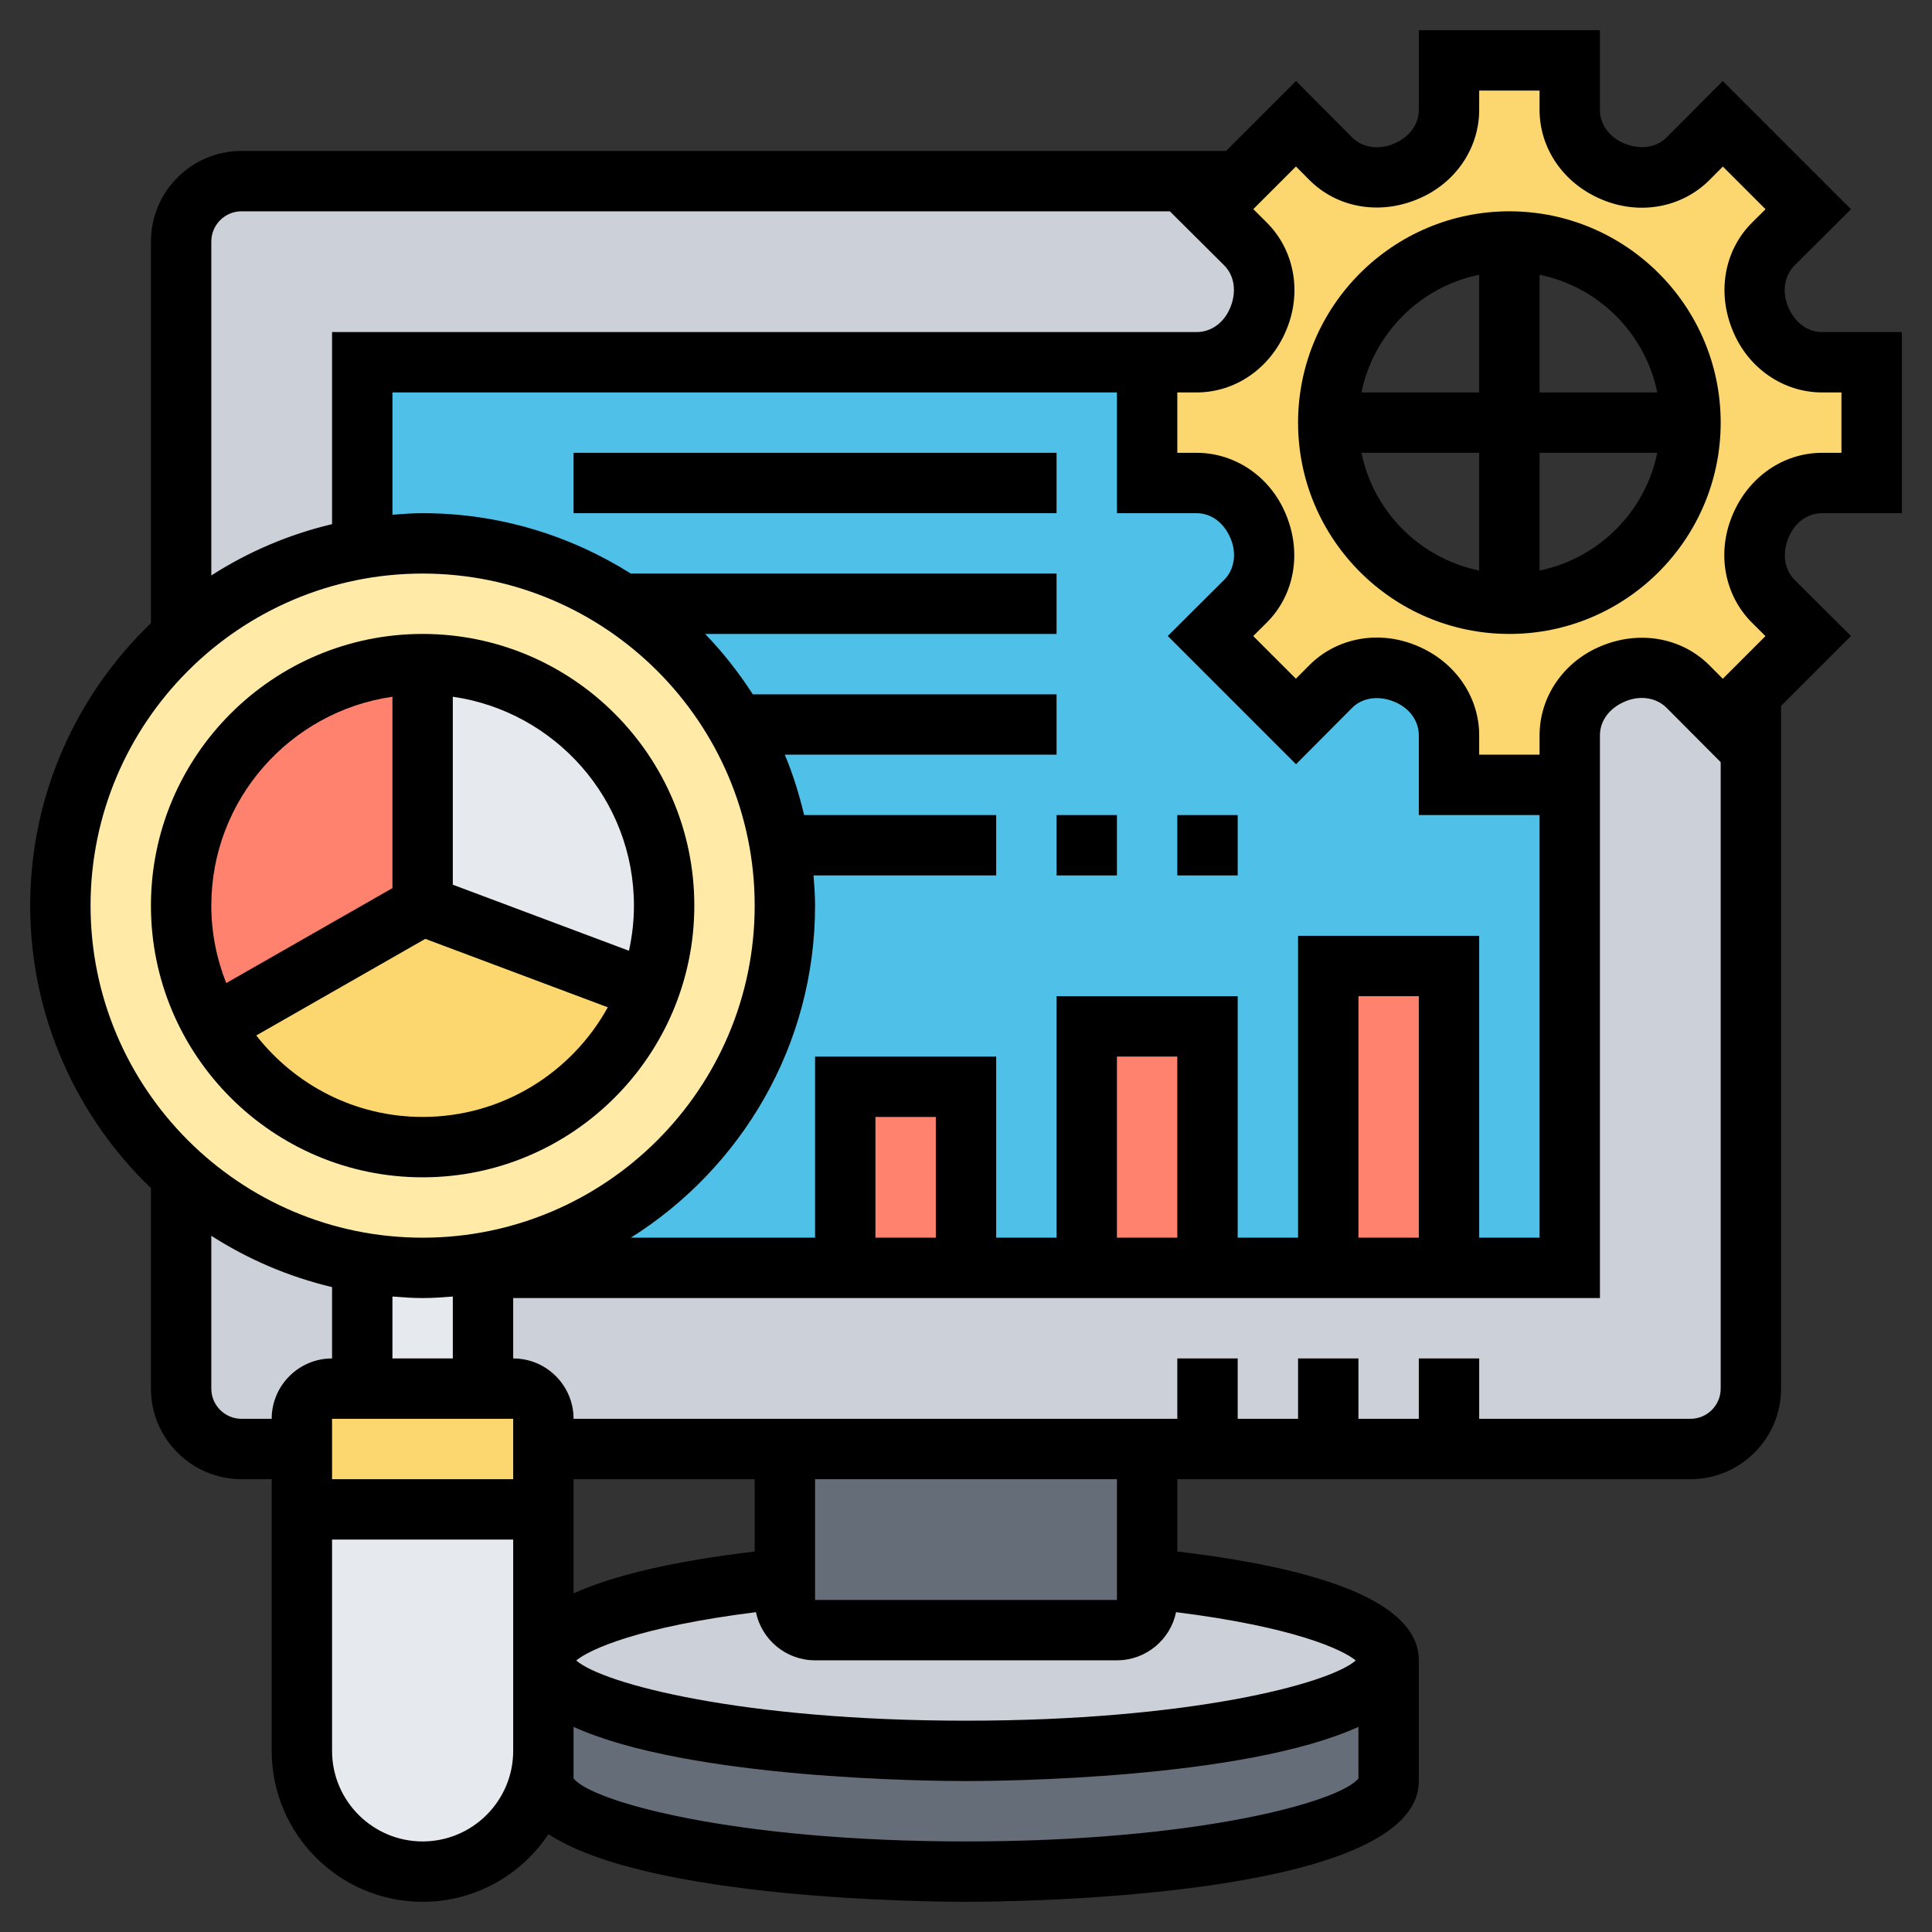 <svg id="_x33_0" enable-background="new 0 0 64 64" height="512" viewBox="0 0 64 64" width="512" xmlns="http://www.w3.org/2000/svg"><rect x="0" y="0" width="64" height="64" fill="#333333" stroke="none"/><g><g><g><path d="m46 55v4c0 1.66-6.27 3-14 3s-14-1.34-14-3v-1-3c0 1.66 6.27 3 14 3s14-1.34 14-3z" fill="#656d78"/></g><g><path d="m38 52.29c4.73.48 8 1.51 8 2.71 0 1.66-6.27 3-14 3s-14-1.34-14-3c0-1.2 3.27-2.23 8-2.71v.71c0 .55.45 1 1 1h10c.55 0 1-.45 1-1z" fill="#ccd1d9"/></g><g><path d="m38 52.29v.71c0 .55-.45 1-1 1h-10c-.55 0-1-.45-1-1v-.71-4.29h12z" fill="#656d78"/></g><g><path d="m41.26 8.08c.65.65.78 1.62.43 2.46-.01.02-.01.03-.02.04-.34.84-1.12 1.42-2.03 1.42h-1.64-26v6.17c-2.29.38-4.35 1.4-6 2.88v-13.05c0-1.1.9-2 2-2h33.03l-.93.93z" fill="#ccd1d9"/></g><g><path d="m12 41.83v4.17h-1c-.55 0-1 .45-1 1v1h-2c-1.1 0-2-.9-2-2v-7.05c1.65 1.48 3.71 2.5 6 2.88z" fill="#ccd1d9"/></g><g><path d="m57.07 23.9-1.15-1.16c-.65-.65-1.62-.78-2.46-.43-.02.01-.03.01-.04.02-.84.34-1.42 1.12-1.42 2.03v1.64 16h-4-4-4-4-4-4-12v4h1c.55 0 1 .45 1 1v1h8 12 2 4 4 8c1.1 0 2-.9 2-2v-23.03z" fill="#ccd1d9"/></g><g><path d="m18 55v3c0 1.1-.45 2.1-1.17 2.83-.73.72-1.73 1.17-2.83 1.17-2.21 0-4-1.79-4-4v-8h8z" fill="#e6e9ed"/></g><g><path d="m18 48v2h-8v-2-1c0-.55.45-1 1-1h1 4 1c.55 0 1 .45 1 1z" fill="#fcd770"/></g><g><path d="m16 42v4h-4v-4.17c.65.11 1.32.17 2 .17s1.35-.06 2-.17z" fill="#e6e9ed"/></g><g><path d="m6 21.05c1.65-1.48 3.71-2.5 6-2.88.65-.11 1.32-.17 2-.17 2.46 0 4.74.74 6.64 2 1.54 1.03 2.83 2.4 3.76 4 .7 1.21 1.19 2.56 1.43 4 .11.65.17 1.32.17 2 0 5.95-4.32 10.88-10 11.83-.65.11-1.32.17-2 .17s-1.35-.06-2-.17c-2.29-.38-4.35-1.4-6-2.88-2.46-2.2-4-5.39-4-8.95s1.54-6.75 4-8.95zm1.06 12.92c1.37 2.41 3.97 4.03 6.94 4.03 3.43 0 6.36-2.16 7.49-5.19.33-.87.51-1.82.51-2.81 0-4.42-3.58-8-8-8s-8 3.58-8 8c0 1.45.39 2.8 1.06 3.97z" fill="#ffeaa7"/></g><g><path d="m22 30c0 .99-.18 1.94-.51 2.81l-7.49-2.81v-8c4.42 0 8 3.58 8 8z" fill="#e6e9ed"/></g><g><path d="m62 12v4h-1.64c-.91 0-1.69.58-2.03 1.42-.01.01-.01.02-.02.04-.35.84-.22 1.81.43 2.46l1.16 1.15-1.9 1.9-.93.93-1.15-1.16c-.65-.65-1.62-.78-2.46-.43-.02.01-.03.01-.04.02-.84.34-1.42 1.12-1.42 2.03v1.64h-4v-1.64c0-.91-.58-1.69-1.42-2.03-.01-.01-.02-.01-.04-.02-.84-.35-1.81-.22-2.46.43l-1.15 1.16-2.83-2.83 1.16-1.15c.65-.65.78-1.62.43-2.46-.01-.02-.01-.03-.02-.04-.34-.84-1.12-1.42-2.03-1.42h-1.64v-4h1.64c.91 0 1.69-.58 2.03-1.42.01-.01.01-.02.02-.04.35-.84.22-1.81-.43-2.46l-1.16-1.15.93-.93 1.9-1.9 1.15 1.16c.65.65 1.62.78 2.46.43.02-.01.03-.01.04-.02.84-.34 1.42-1.12 1.42-2.03v-1.64h4v1.64c0 .91.58 1.69 1.42 2.03.01.01.02.01.04.02.84.35 1.81.22 2.46-.43l1.15-1.16 2.83 2.83-1.16 1.15c-.65.65-.78 1.62-.43 2.46.01.02.01.03.02.04.34.84 1.12 1.42 2.03 1.42zm-6 2c0-3.31-2.69-6-6-6s-6 2.69-6 6 2.69 6 6 6 6-2.69 6-6z" fill="#fcd770"/></g><g><path d="m25.83 28c-.24-1.44-.73-2.79-1.43-4-.93-1.6-2.22-2.97-3.76-4-1.9-1.26-4.18-2-6.64-2-.68 0-1.35.06-2 .17v-6.17h26v4h1.64c.91 0 1.69.58 2.03 1.42.01.01.01.02.02.04.35.84.22 1.81-.43 2.46l-1.16 1.15 2.83 2.83 1.15-1.16c.65-.65 1.62-.78 2.46-.43.02.01.03.01.04.02.84.34 1.42 1.12 1.42 2.03v1.64h4v16h-4v-10h-4v10h-4v-8h-4v8h-4v-6h-4v6h-12v-.17c5.68-.95 10-5.88 10-11.83 0-.68-.06-1.35-.17-2z" fill="#4fc1e9"/></g><g><path d="m44 32h4v10h-4z" fill="#ff826e"/></g><g><path d="m36 34h4v8h-4z" fill="#ff826e"/></g><g><path d="m28 36h4v6h-4z" fill="#ff826e"/></g><g><path d="m14 30 7.49 2.81c-1.13 3.03-4.06 5.19-7.49 5.19-2.97 0-5.57-1.62-6.94-4.03z" fill="#fcd770"/></g><g><path d="m14 22v8l-6.94 3.97c-.67-1.17-1.06-2.52-1.06-3.97 0-4.42 3.58-8 8-8z" fill="#ff826e"/></g></g><g><path d="m50 7c-3.86 0-7 3.14-7 7s3.14 7 7 7 7-3.14 7-7-3.14-7-7-7zm4.899 6h-3.899v-3.899c1.956.399 3.5 1.943 3.899 3.899zm-5.899-3.899v3.899h-3.899c.399-1.956 1.943-3.5 3.899-3.899zm-3.899 5.899h3.899v3.899c-1.956-.399-3.5-1.943-3.899-3.899zm5.899 3.899v-3.899h3.899c-.399 1.956-1.943 3.5-3.899 3.899z"/><path d="m14 39c4.962 0 9-4.038 9-9s-4.038-9-9-9-9 4.038-9 9 4.038 9 9 9zm0-2c-2.238 0-4.229-1.06-5.511-2.699l5.6-3.2 6.045 2.267c-1.193 2.163-3.495 3.632-6.134 3.632zm7-7c0 .513-.059 1.013-.165 1.495l-5.835-2.188v-6.227c3.387.488 6 3.401 6 6.92zm-8-6.92v6.34l-5.506 3.146c-.315-.796-.494-1.66-.494-2.566 0-3.519 2.613-6.432 6-6.92z"/><path d="m60.361 17h2.639v-6h-2.639c-.48 0-.905-.307-1.128-.842-.207-.494-.123-1.031.216-1.367l1.867-1.859-4.248-4.248-1.858 1.867c-.337.338-.873.422-1.41.198-.493-.205-.8-.629-.8-1.11v-2.639h-6v2.639c0 .48-.307.905-.842 1.128-.494.206-1.031.122-1.367-.216l-1.859-1.867-2.316 2.316h-32.616c-1.654 0-3 1.346-3 3v12.641c-2.46 2.367-4 5.684-4 9.359s1.54 6.992 4 9.359v6.641c0 1.654 1.346 3 3 3h1v9c0 2.757 2.243 5 5 5 1.738 0 3.272-.892 4.168-2.241 3.307 2.166 12.574 2.241 13.832 2.241 1.535 0 15-.112 15-4v-4c0-1.761-2.693-2.972-8-3.605v-2.395h17c1.654 0 3-1.346 3-3v-22.616l2.316-2.316-1.867-1.858c-.338-.337-.423-.874-.198-1.41.205-.493.629-.8 1.11-.8zm-53.361-9c0-.551.449-1 1-1h30.753l1.799 1.79c.338.337.423.874.198 1.41-.205.493-.629.8-1.11.8h-28.64v6.363c-1.441.342-2.788.921-4 1.7zm35.932 17.316 1.858-1.867c.337-.338.875-.423 1.41-.198.494.205.8.63.8 1.11v2.639h4v14h-2v-10h-6v10h-2v-8h-6v8h-2v-6h-6v6h-6.103c3.659-2.302 6.103-6.366 6.103-11 0-.338-.025-.669-.051-1h6.051v-2h-6.363c-.163-.688-.371-1.359-.64-2h9.003v-2h-10.063c-.461-.718-.989-1.388-1.578-2h11.641v-2h-14.103c-2.002-1.26-4.362-2-6.897-2-.338 0-.669.025-1 .051v-4.051h24v4h2.639c.48 0 .905.307 1.128.842.207.494.123 1.031-.216 1.367l-1.867 1.859zm4.068 15.684h-2v-8h2zm-8 0h-2v-6h2zm-8 0h-2v-4h2zm-6 10.395c-2.664.318-4.664.782-6 1.388v-3.783h6zm-8-4.395v2h-6v-2zm-4-2v-2.051c.331.026.662.051 1 .051s.669-.025 1-.051v2.051zm-10-15c0-6.065 4.935-11 11-11s11 4.935 11 11-4.935 11-11 11-11-4.935-11-11zm5 17c-.551 0-1-.449-1-1v-5.063c1.212.778 2.559 1.357 4 1.7v2.363c-1.103 0-2 .897-2 2zm9 11c0 1.654-1.346 3-3 3s-3-1.346-3-3v-7h6zm15 3c-7.684 0-12.402-1.318-13-2.088v-1.707c3.809 1.729 11.835 1.795 13 1.795s9.191-.066 13-1.795v1.707c-.598.77-5.316 2.088-13 2.088zm0-4c-7.383 0-12.027-1.217-12.911-1.995.443-.366 2.063-1.113 5.952-1.6.188.909.995 1.595 1.959 1.595h10c.964 0 1.771-.686 1.959-1.595 3.888.487 5.509 1.234 5.952 1.6-.884.778-5.528 1.995-12.911 1.995zm5-4h-10v-4h10zm19-6h-7v-2h-2v2h-2v-2h-2v2h-2v-2h-2v2h-20c0-1.103-.897-2-2-2v-2h36v-18.639c0-.48.307-.906.842-1.128.493-.208 1.031-.123 1.367.216l1.791 1.798v20.753c0 .551-.449 1-1 1zm1.389-29.932c-.524 1.248-.27 2.645.648 3.56l.446.444-1.413 1.413-.444-.446c-.915-.917-2.311-1.171-3.592-.635-1.235.511-2.034 1.672-2.034 2.957v.639h-2v-.639c0-1.285-.799-2.446-2.068-2.972-1.25-.524-2.645-.27-3.56.648l-.444.446-1.413-1.413.446-.444c.918-.914 1.172-2.311.634-3.592-.51-1.235-1.671-2.034-2.956-2.034h-.639v-2h.639c1.285 0 2.446-.799 2.972-2.068.524-1.248.27-2.645-.648-3.56l-.446-.444 1.413-1.413.444.446c.914.918 2.312 1.172 3.592.634 1.235-.51 2.034-1.671 2.034-2.956v-.639h2v.639c0 1.285.799 2.446 2.068 2.972 1.249.525 2.644.27 3.56-.648l.444-.446 1.413 1.413-.446.444c-.918.914-1.172 2.311-.634 3.592.51 1.235 1.671 2.034 2.956 2.034h.639v2h-.639c-1.285 0-2.446.799-2.972 2.068z"/><path d="m19 15h16v2h-16z"/><path d="m35 27h2v2h-2z"/><path d="m39 27h2v2h-2z"/></g></g></svg>